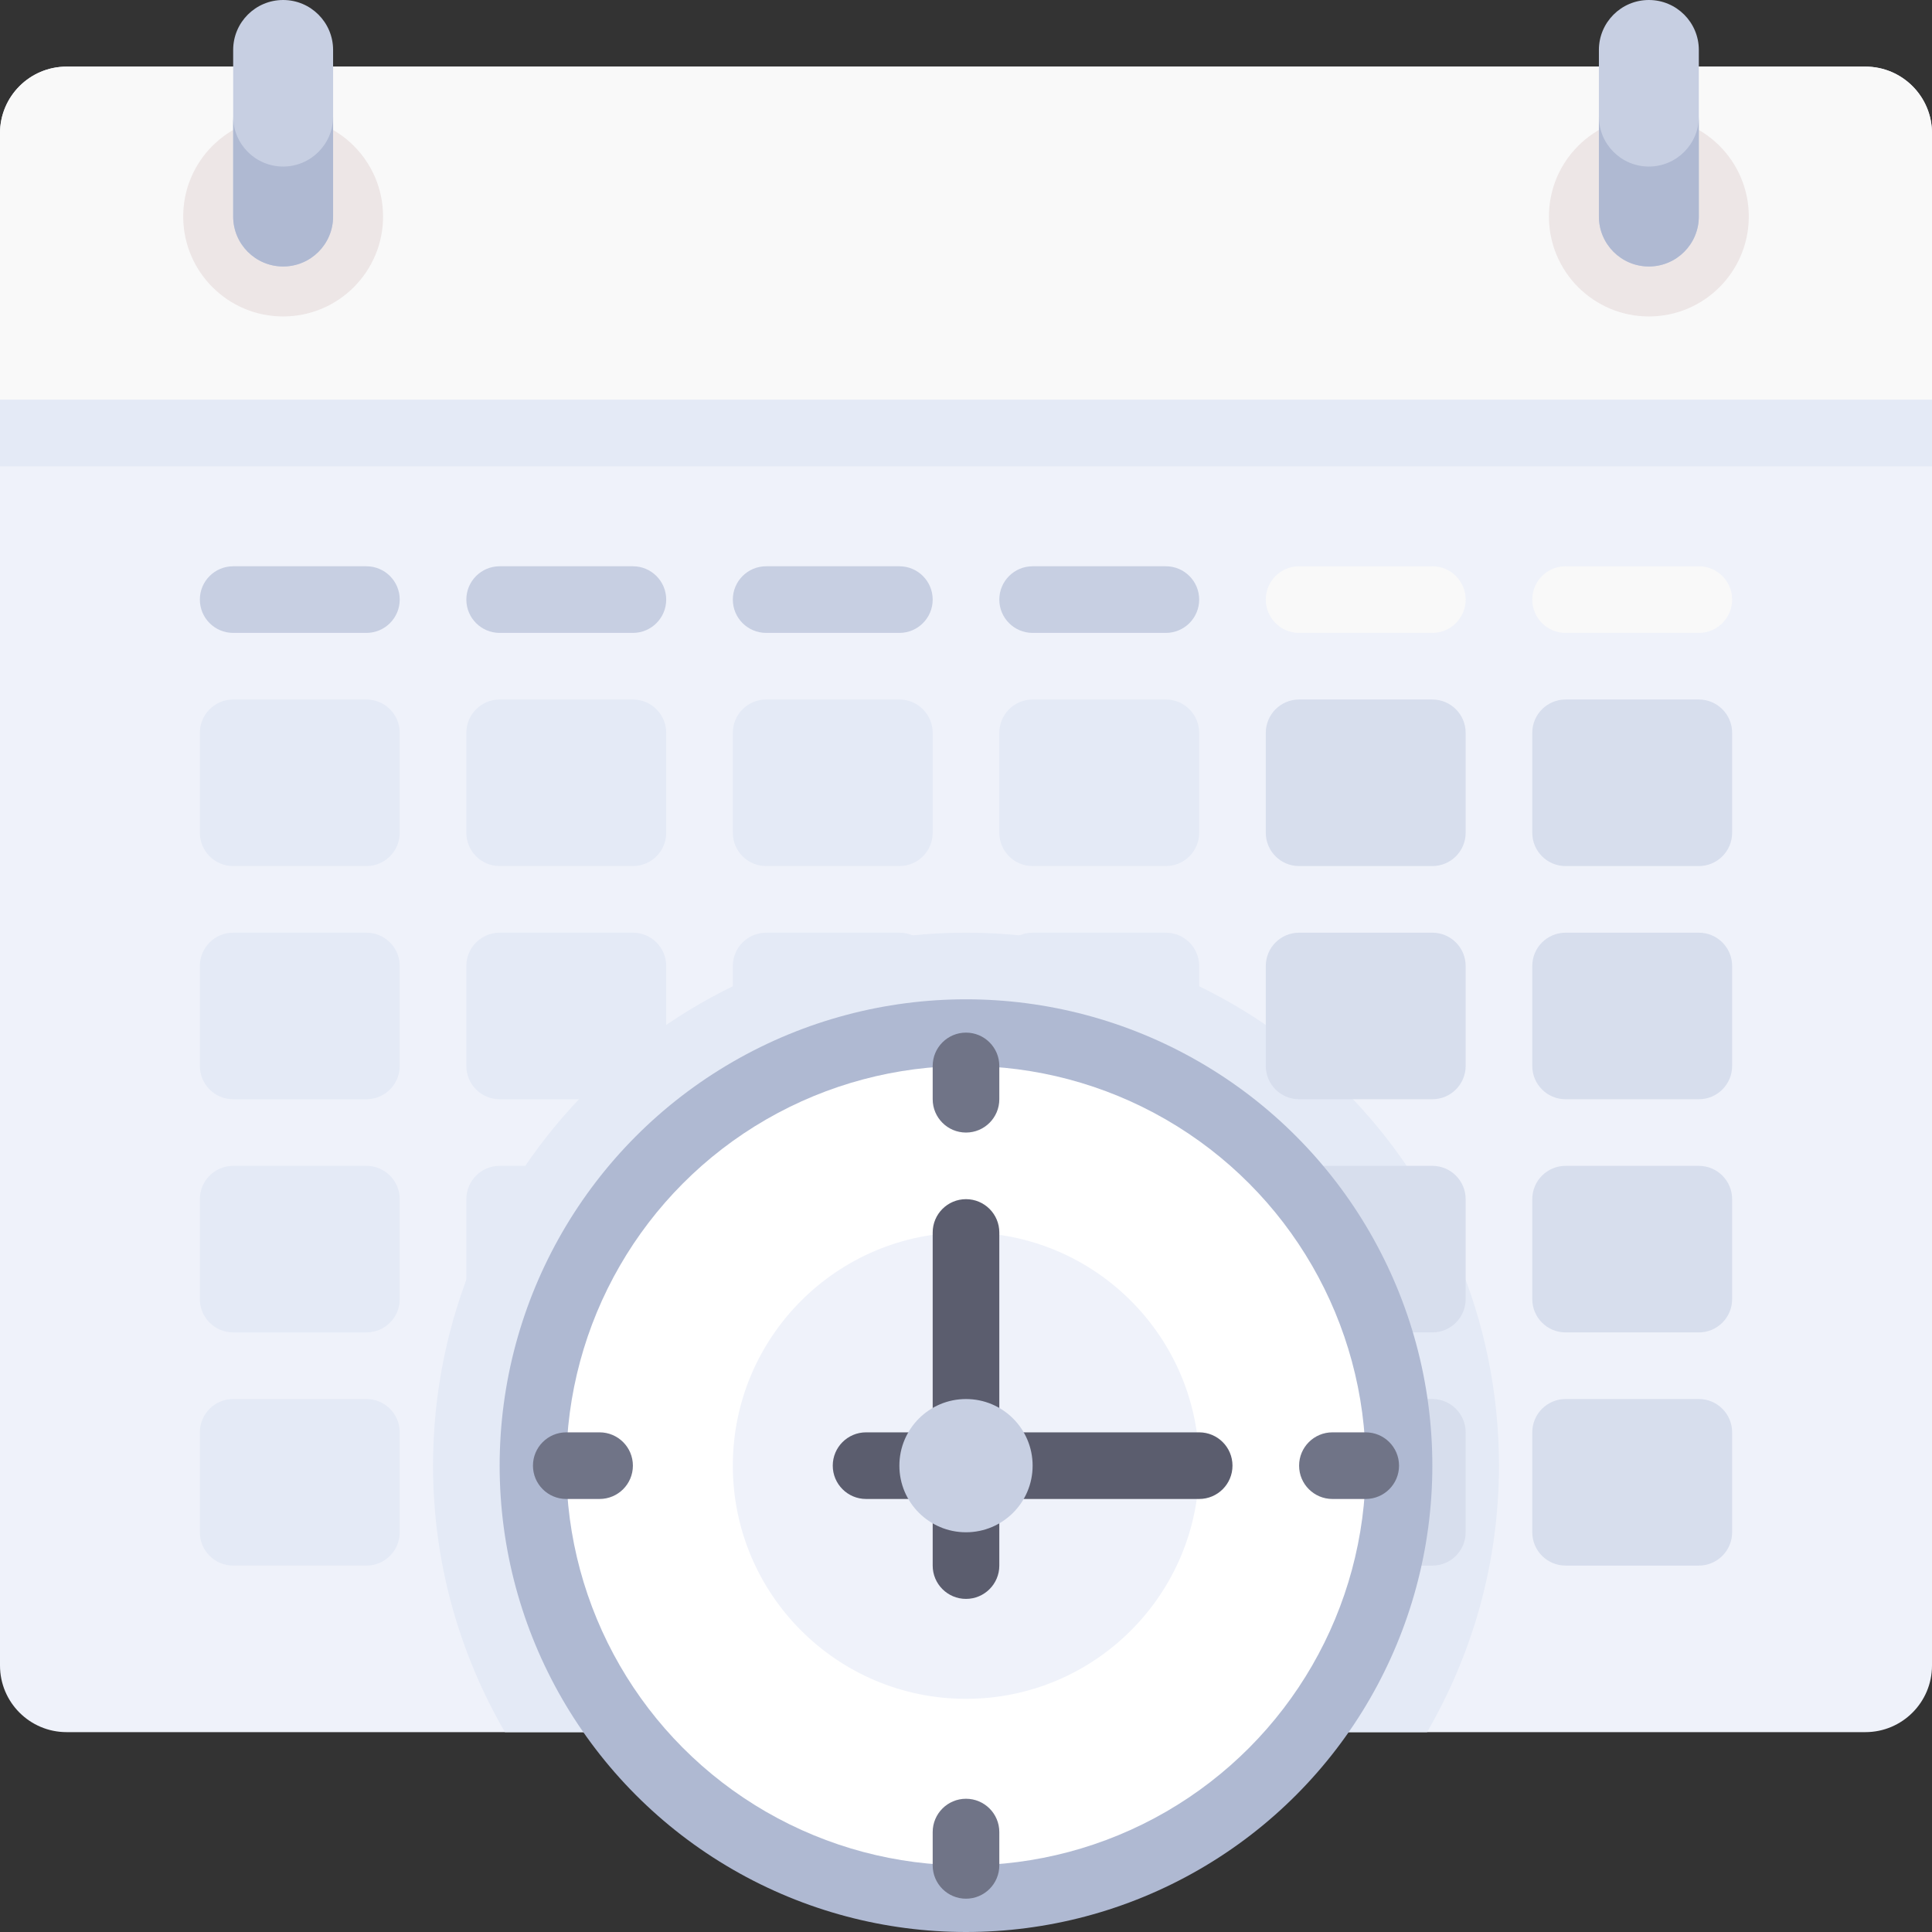 <?xml version="1.0"?>
<svg xmlns="http://www.w3.org/2000/svg" xmlns:xlink="http://www.w3.org/1999/xlink" version="1.1" id="Layer_1" x="0px" y="0px" viewBox="0 0 512 512" style="enable-background:new 0 0 512 512;" xml:space="preserve" width="512px" height="512px" class=""><rect x="0" y="0" width="512" height="512" fill="#333333" stroke="none"/><g><path style="fill:#EFF2FA;" d="M494.345,459.034H17.655C7.904,459.034,0,451.13,0,441.379V35.31c0-9.751,7.904-17.655,17.655-17.655  h476.69c9.751,0,17.655,7.904,17.655,17.655v406.069C512,451.129,504.095,459.034,494.345,459.034z" data-original="#EFF2FA" class=""/><path style="fill:#E4EAF6;" d="M378.191,459.034c12.044-20.791,19.05-44.864,19.05-70.621c0-78.005-63.236-141.241-141.241-141.241  s-141.241,63.236-141.241,141.241c0,25.757,7.006,49.829,19.05,70.621H378.191z" data-original="#E4EAF6" class=""/><path style="fill:#F9F9F9" d="M512,105.931H0V35.31c0-9.751,7.904-17.655,17.655-17.655h476.69c9.751,0,17.655,7.904,17.655,17.655  V105.931z" data-original="#FF6464" class="" data-old_color="#F3F0F0"/><rect y="105.931" style="fill:#E4EAF6;" width="512" height="17.655" data-original="#E4EAF6" class=""/><circle style="fill:#EDE6E6" cx="75.034" cy="57.379" r="26.483" data-original="#D2555A" class="active-path" data-old_color="#E6D9DA"/><path style="fill:#C7CFE2;" d="M75.034,70.621L75.034,70.621c-7.313,0-13.241-5.929-13.241-13.241V13.241  C61.793,5.929,67.722,0,75.034,0l0,0c7.313,0,13.241,5.929,13.241,13.241v44.138C88.276,64.692,82.347,70.621,75.034,70.621z" data-original="#C7CFE2"/><path style="fill:#AFB9D2" d="M75.034,44.138c-7.313,0-13.241-5.929-13.241-13.241v26.483c0,7.313,5.929,13.241,13.241,13.241  c7.313,0,13.241-5.929,13.241-13.241V30.897C88.276,38.209,82.347,44.138,75.034,44.138z" data-original="#AFB9D2" class=""/><circle style="fill:#EDE6E6" cx="436.966" cy="57.379" r="26.483" data-original="#D2555A" class="active-path" data-old_color="#E6D9DA"/><path style="fill:#C7CFE2;" d="M436.966,70.621L436.966,70.621c-7.313,0-13.241-5.929-13.241-13.241V13.241  C423.724,5.929,429.653,0,436.966,0l0,0c7.313,0,13.241,5.929,13.241,13.241v44.138C450.207,64.692,444.278,70.621,436.966,70.621z" data-original="#C7CFE2"/><path style="fill:#AFB9D2" d="M436.966,44.138c-7.313,0-13.241-5.929-13.241-13.241v26.483c0,7.313,5.929,13.241,13.241,13.241  s13.241-5.929,13.241-13.241V30.897C450.207,38.209,444.278,44.138,436.966,44.138z" data-original="#AFB9D2" class=""/><g>
	<path style="fill:#E4EAF6;" d="M97.103,229.517h-35.31c-4.875,0-8.828-3.953-8.828-8.828v-26.483c0-4.875,3.953-8.828,8.828-8.828   h35.31c4.875,0,8.828,3.953,8.828,8.828v26.483C105.931,225.565,101.978,229.517,97.103,229.517z" data-original="#E4EAF6" class=""/>
	<path style="fill:#E4EAF6;" d="M167.724,229.517h-35.31c-4.875,0-8.828-3.953-8.828-8.828v-26.483c0-4.875,3.953-8.828,8.828-8.828   h35.31c4.875,0,8.828,3.953,8.828,8.828v26.483C176.552,225.565,172.599,229.517,167.724,229.517z" data-original="#E4EAF6" class=""/>
	<path style="fill:#E4EAF6;" d="M238.345,229.517h-35.31c-4.875,0-8.828-3.953-8.828-8.828v-26.483c0-4.875,3.953-8.828,8.828-8.828   h35.31c4.875,0,8.828,3.953,8.828,8.828v26.483C247.172,225.565,243.22,229.517,238.345,229.517z" data-original="#E4EAF6" class=""/>
	<path style="fill:#E4EAF6;" d="M308.966,229.517h-35.31c-4.875,0-8.828-3.953-8.828-8.828v-26.483c0-4.875,3.953-8.828,8.828-8.828   h35.31c4.875,0,8.828,3.953,8.828,8.828v26.483C317.793,225.565,313.841,229.517,308.966,229.517z" data-original="#E4EAF6" class=""/>
</g><g>
	<path style="fill:#D7DEED;" d="M379.586,229.517h-35.31c-4.875,0-8.828-3.953-8.828-8.828v-26.483c0-4.875,3.953-8.828,8.828-8.828   h35.31c4.875,0,8.828,3.953,8.828,8.828v26.483C388.414,225.565,384.461,229.517,379.586,229.517z" data-original="#D7DEED"/>
	<path style="fill:#D7DEED;" d="M450.207,229.517h-35.31c-4.875,0-8.828-3.953-8.828-8.828v-26.483c0-4.875,3.953-8.828,8.828-8.828   h35.31c4.875,0,8.828,3.953,8.828,8.828v26.483C459.034,225.565,455.082,229.517,450.207,229.517z" data-original="#D7DEED"/>
</g><g>
	<path style="fill:#C7CFE2;" d="M97.103,167.724h-35.31c-4.875,0-8.828-3.953-8.828-8.828l0,0c0-4.875,3.953-8.828,8.828-8.828   h35.31c4.875,0,8.828,3.953,8.828,8.828l0,0C105.931,163.772,101.978,167.724,97.103,167.724z" data-original="#C7CFE2"/>
	<path style="fill:#C7CFE2;" d="M167.724,167.724h-35.31c-4.875,0-8.828-3.953-8.828-8.828l0,0c0-4.875,3.953-8.828,8.828-8.828   h35.31c4.875,0,8.828,3.953,8.828,8.828l0,0C176.552,163.772,172.599,167.724,167.724,167.724z" data-original="#C7CFE2"/>
	<path style="fill:#C7CFE2;" d="M238.345,167.724h-35.31c-4.875,0-8.828-3.953-8.828-8.828l0,0c0-4.875,3.953-8.828,8.828-8.828   h35.31c4.875,0,8.828,3.953,8.828,8.828l0,0C247.172,163.772,243.22,167.724,238.345,167.724z" data-original="#C7CFE2"/>
	<path style="fill:#C7CFE2;" d="M308.966,167.724h-35.31c-4.875,0-8.828-3.953-8.828-8.828l0,0c0-4.875,3.953-8.828,8.828-8.828   h35.31c4.875,0,8.828,3.953,8.828,8.828l0,0C317.793,163.772,313.841,167.724,308.966,167.724z" data-original="#C7CFE2"/>
</g><g>
	<path style="fill:#F9F9F9" d="M379.586,167.724h-35.31c-4.875,0-8.828-3.953-8.828-8.828l0,0c0-4.875,3.953-8.828,8.828-8.828   h35.31c4.875,0,8.828,3.953,8.828,8.828l0,0C388.414,163.772,384.461,167.724,379.586,167.724z" data-original="#FF6464" class="" data-old_color="#F3F0F0"/>
	<path style="fill:#F9F9F9" d="M450.207,167.724h-35.31c-4.875,0-8.828-3.953-8.828-8.828l0,0c0-4.875,3.953-8.828,8.828-8.828   h35.31c4.875,0,8.828,3.953,8.828,8.828l0,0C459.034,163.772,455.082,167.724,450.207,167.724z" data-original="#FF6464" class="" data-old_color="#F3F0F0"/>
</g><g>
	<path style="fill:#E4EAF6;" d="M97.103,291.31h-35.31c-4.875,0-8.828-3.953-8.828-8.828V256c0-4.875,3.953-8.828,8.828-8.828h35.31   c4.875,0,8.828,3.953,8.828,8.828v26.483C105.931,287.358,101.978,291.31,97.103,291.31z" data-original="#E4EAF6" class=""/>
	<path style="fill:#E4EAF6;" d="M167.724,291.31h-35.31c-4.875,0-8.828-3.953-8.828-8.828V256c0-4.875,3.953-8.828,8.828-8.828   h35.31c4.875,0,8.828,3.953,8.828,8.828v26.483C176.552,287.358,172.599,291.31,167.724,291.31z" data-original="#E4EAF6" class=""/>
	<path style="fill:#E4EAF6;" d="M238.345,291.31h-35.31c-4.875,0-8.828-3.953-8.828-8.828V256c0-4.875,3.953-8.828,8.828-8.828   h35.31c4.875,0,8.828,3.953,8.828,8.828v26.483C247.172,287.358,243.22,291.31,238.345,291.31z" data-original="#E4EAF6" class=""/>
	<path style="fill:#E4EAF6;" d="M308.966,291.31h-35.31c-4.875,0-8.828-3.953-8.828-8.828V256c0-4.875,3.953-8.828,8.828-8.828   h35.31c4.875,0,8.828,3.953,8.828,8.828v26.483C317.793,287.358,313.841,291.31,308.966,291.31z" data-original="#E4EAF6" class=""/>
</g><g>
	<path style="fill:#D7DEED;" d="M379.586,291.31h-35.31c-4.875,0-8.828-3.953-8.828-8.828V256c0-4.875,3.953-8.828,8.828-8.828   h35.31c4.875,0,8.828,3.953,8.828,8.828v26.483C388.414,287.358,384.461,291.31,379.586,291.31z" data-original="#D7DEED"/>
	<path style="fill:#D7DEED;" d="M450.207,291.31h-35.31c-4.875,0-8.828-3.953-8.828-8.828V256c0-4.875,3.953-8.828,8.828-8.828   h35.31c4.875,0,8.828,3.953,8.828,8.828v26.483C459.034,287.358,455.082,291.31,450.207,291.31z" data-original="#D7DEED"/>
</g><g>
	<path style="fill:#E4EAF6;" d="M97.103,353.103h-35.31c-4.875,0-8.828-3.953-8.828-8.828v-26.483c0-4.875,3.953-8.828,8.828-8.828   h35.31c4.875,0,8.828,3.953,8.828,8.828v26.483C105.931,349.151,101.978,353.103,97.103,353.103z" data-original="#E4EAF6" class=""/>
	<path style="fill:#E4EAF6;" d="M167.724,353.103h-35.31c-4.875,0-8.828-3.953-8.828-8.828v-26.483c0-4.875,3.953-8.828,8.828-8.828   h35.31c4.875,0,8.828,3.953,8.828,8.828v26.483C176.552,349.151,172.599,353.103,167.724,353.103z" data-original="#E4EAF6" class=""/>
	<path style="fill:#E4EAF6;" d="M238.345,353.103h-35.31c-4.875,0-8.828-3.953-8.828-8.828v-26.483c0-4.875,3.953-8.828,8.828-8.828   h35.31c4.875,0,8.828,3.953,8.828,8.828v26.483C247.172,349.151,243.22,353.103,238.345,353.103z" data-original="#E4EAF6" class=""/>
	<path style="fill:#E4EAF6;" d="M308.966,353.103h-35.31c-4.875,0-8.828-3.953-8.828-8.828v-26.483c0-4.875,3.953-8.828,8.828-8.828   h35.31c4.875,0,8.828,3.953,8.828,8.828v26.483C317.793,349.151,313.841,353.103,308.966,353.103z" data-original="#E4EAF6" class=""/>
</g><g>
	<path style="fill:#D7DEED;" d="M379.586,353.103h-35.31c-4.875,0-8.828-3.953-8.828-8.828v-26.483c0-4.875,3.953-8.828,8.828-8.828   h35.31c4.875,0,8.828,3.953,8.828,8.828v26.483C388.414,349.151,384.461,353.103,379.586,353.103z" data-original="#D7DEED"/>
	<path style="fill:#D7DEED;" d="M450.207,353.103h-35.31c-4.875,0-8.828-3.953-8.828-8.828v-26.483c0-4.875,3.953-8.828,8.828-8.828   h35.31c4.875,0,8.828,3.953,8.828,8.828v26.483C459.034,349.151,455.082,353.103,450.207,353.103z" data-original="#D7DEED"/>
</g><g>
	<path style="fill:#E4EAF6;" d="M97.103,414.897h-35.31c-4.875,0-8.828-3.953-8.828-8.828v-26.483c0-4.875,3.953-8.828,8.828-8.828   h35.31c4.875,0,8.828,3.953,8.828,8.828v26.483C105.931,410.944,101.978,414.897,97.103,414.897z" data-original="#E4EAF6" class=""/>
	<path style="fill:#E4EAF6;" d="M167.724,414.897h-35.31c-4.875,0-8.828-3.953-8.828-8.828v-26.483c0-4.875,3.953-8.828,8.828-8.828   h35.31c4.875,0,8.828,3.953,8.828,8.828v26.483C176.552,410.944,172.599,414.897,167.724,414.897z" data-original="#E4EAF6" class=""/>
	<path style="fill:#E4EAF6;" d="M238.345,414.897h-35.31c-4.875,0-8.828-3.953-8.828-8.828v-26.483c0-4.875,3.953-8.828,8.828-8.828   h35.31c4.875,0,8.828,3.953,8.828,8.828v26.483C247.172,410.944,243.22,414.897,238.345,414.897z" data-original="#E4EAF6" class=""/>
	<path style="fill:#E4EAF6;" d="M308.966,414.897h-35.31c-4.875,0-8.828-3.953-8.828-8.828v-26.483c0-4.875,3.953-8.828,8.828-8.828   h35.31c4.875,0,8.828,3.953,8.828,8.828v26.483C317.793,410.944,313.841,414.897,308.966,414.897z" data-original="#E4EAF6" class=""/>
</g><g>
	<path style="fill:#D7DEED;" d="M379.586,414.897h-35.31c-4.875,0-8.828-3.953-8.828-8.828v-26.483c0-4.875,3.953-8.828,8.828-8.828   h35.31c4.875,0,8.828,3.953,8.828,8.828v26.483C388.414,410.944,384.461,414.897,379.586,414.897z" data-original="#D7DEED"/>
	<path style="fill:#D7DEED;" d="M450.207,414.897h-35.31c-4.875,0-8.828-3.953-8.828-8.828v-26.483c0-4.875,3.953-8.828,8.828-8.828   h35.31c4.875,0,8.828,3.953,8.828,8.828v26.483C459.034,410.944,455.082,414.897,450.207,414.897z" data-original="#D7DEED"/>
</g><circle style="fill:#AFB9D2" cx="256" cy="388.414" r="123.586" data-original="#AFB9D2" class=""/><circle style="fill:#FFFFFF;" cx="256" cy="388.414" r="105.931" data-original="#FFFFFF"/><circle style="fill:#EFF2FA;" cx="256" cy="388.414" r="61.793" data-original="#EFF2FA" class=""/><g>
	<path style="fill:#707487;" d="M256,273.655L256,273.655c-4.875,0-8.828,3.953-8.828,8.828v8.828c0,4.875,3.953,8.828,8.828,8.828   l0,0c4.875,0,8.828-3.953,8.828-8.828v-8.828C264.828,277.608,260.875,273.655,256,273.655z" data-original="#707487"/>
	<path style="fill:#707487;" d="M256,476.69L256,476.69c-4.875,0-8.828,3.953-8.828,8.828v8.828c0,4.875,3.953,8.828,8.828,8.828   l0,0c4.875,0,8.828-3.953,8.828-8.828v-8.828C264.828,480.642,260.875,476.69,256,476.69z" data-original="#707487"/>
	<path style="fill:#707487;" d="M370.759,388.414L370.759,388.414c0-4.875-3.953-8.828-8.828-8.828h-8.828   c-4.875,0-8.828,3.953-8.828,8.828l0,0c0,4.875,3.953,8.828,8.828,8.828h8.828C366.806,397.241,370.759,393.289,370.759,388.414z" data-original="#707487"/>
	<path style="fill:#707487;" d="M167.724,388.414L167.724,388.414c0-4.875-3.953-8.828-8.828-8.828h-8.828   c-4.875,0-8.828,3.953-8.828,8.828l0,0c0,4.875,3.953,8.828,8.828,8.828h8.828C163.772,397.241,167.724,393.289,167.724,388.414z" data-original="#707487"/>
</g><g>
	<path style="fill:#5B5D6E" d="M256,423.724L256,423.724c-4.875,0-8.828-3.953-8.828-8.828v-88.276   c0-4.875,3.953-8.828,8.828-8.828l0,0c4.875,0,8.828,3.953,8.828,8.828v88.276C264.828,419.772,260.875,423.724,256,423.724z" data-original="#5B5D6E" class=""/>
	<path style="fill:#5B5D6E" d="M220.69,388.414L220.69,388.414c0-4.875,3.953-8.828,8.828-8.828h88.276   c4.875,0,8.828,3.953,8.828,8.828l0,0c0,4.875-3.953,8.828-8.828,8.828h-88.276C224.642,397.241,220.69,393.289,220.69,388.414z" data-original="#5B5D6E" class=""/>
</g><circle style="fill:#C7CFE2;" cx="256" cy="388.414" r="17.655" data-original="#C7CFE2"/></g> </svg>

